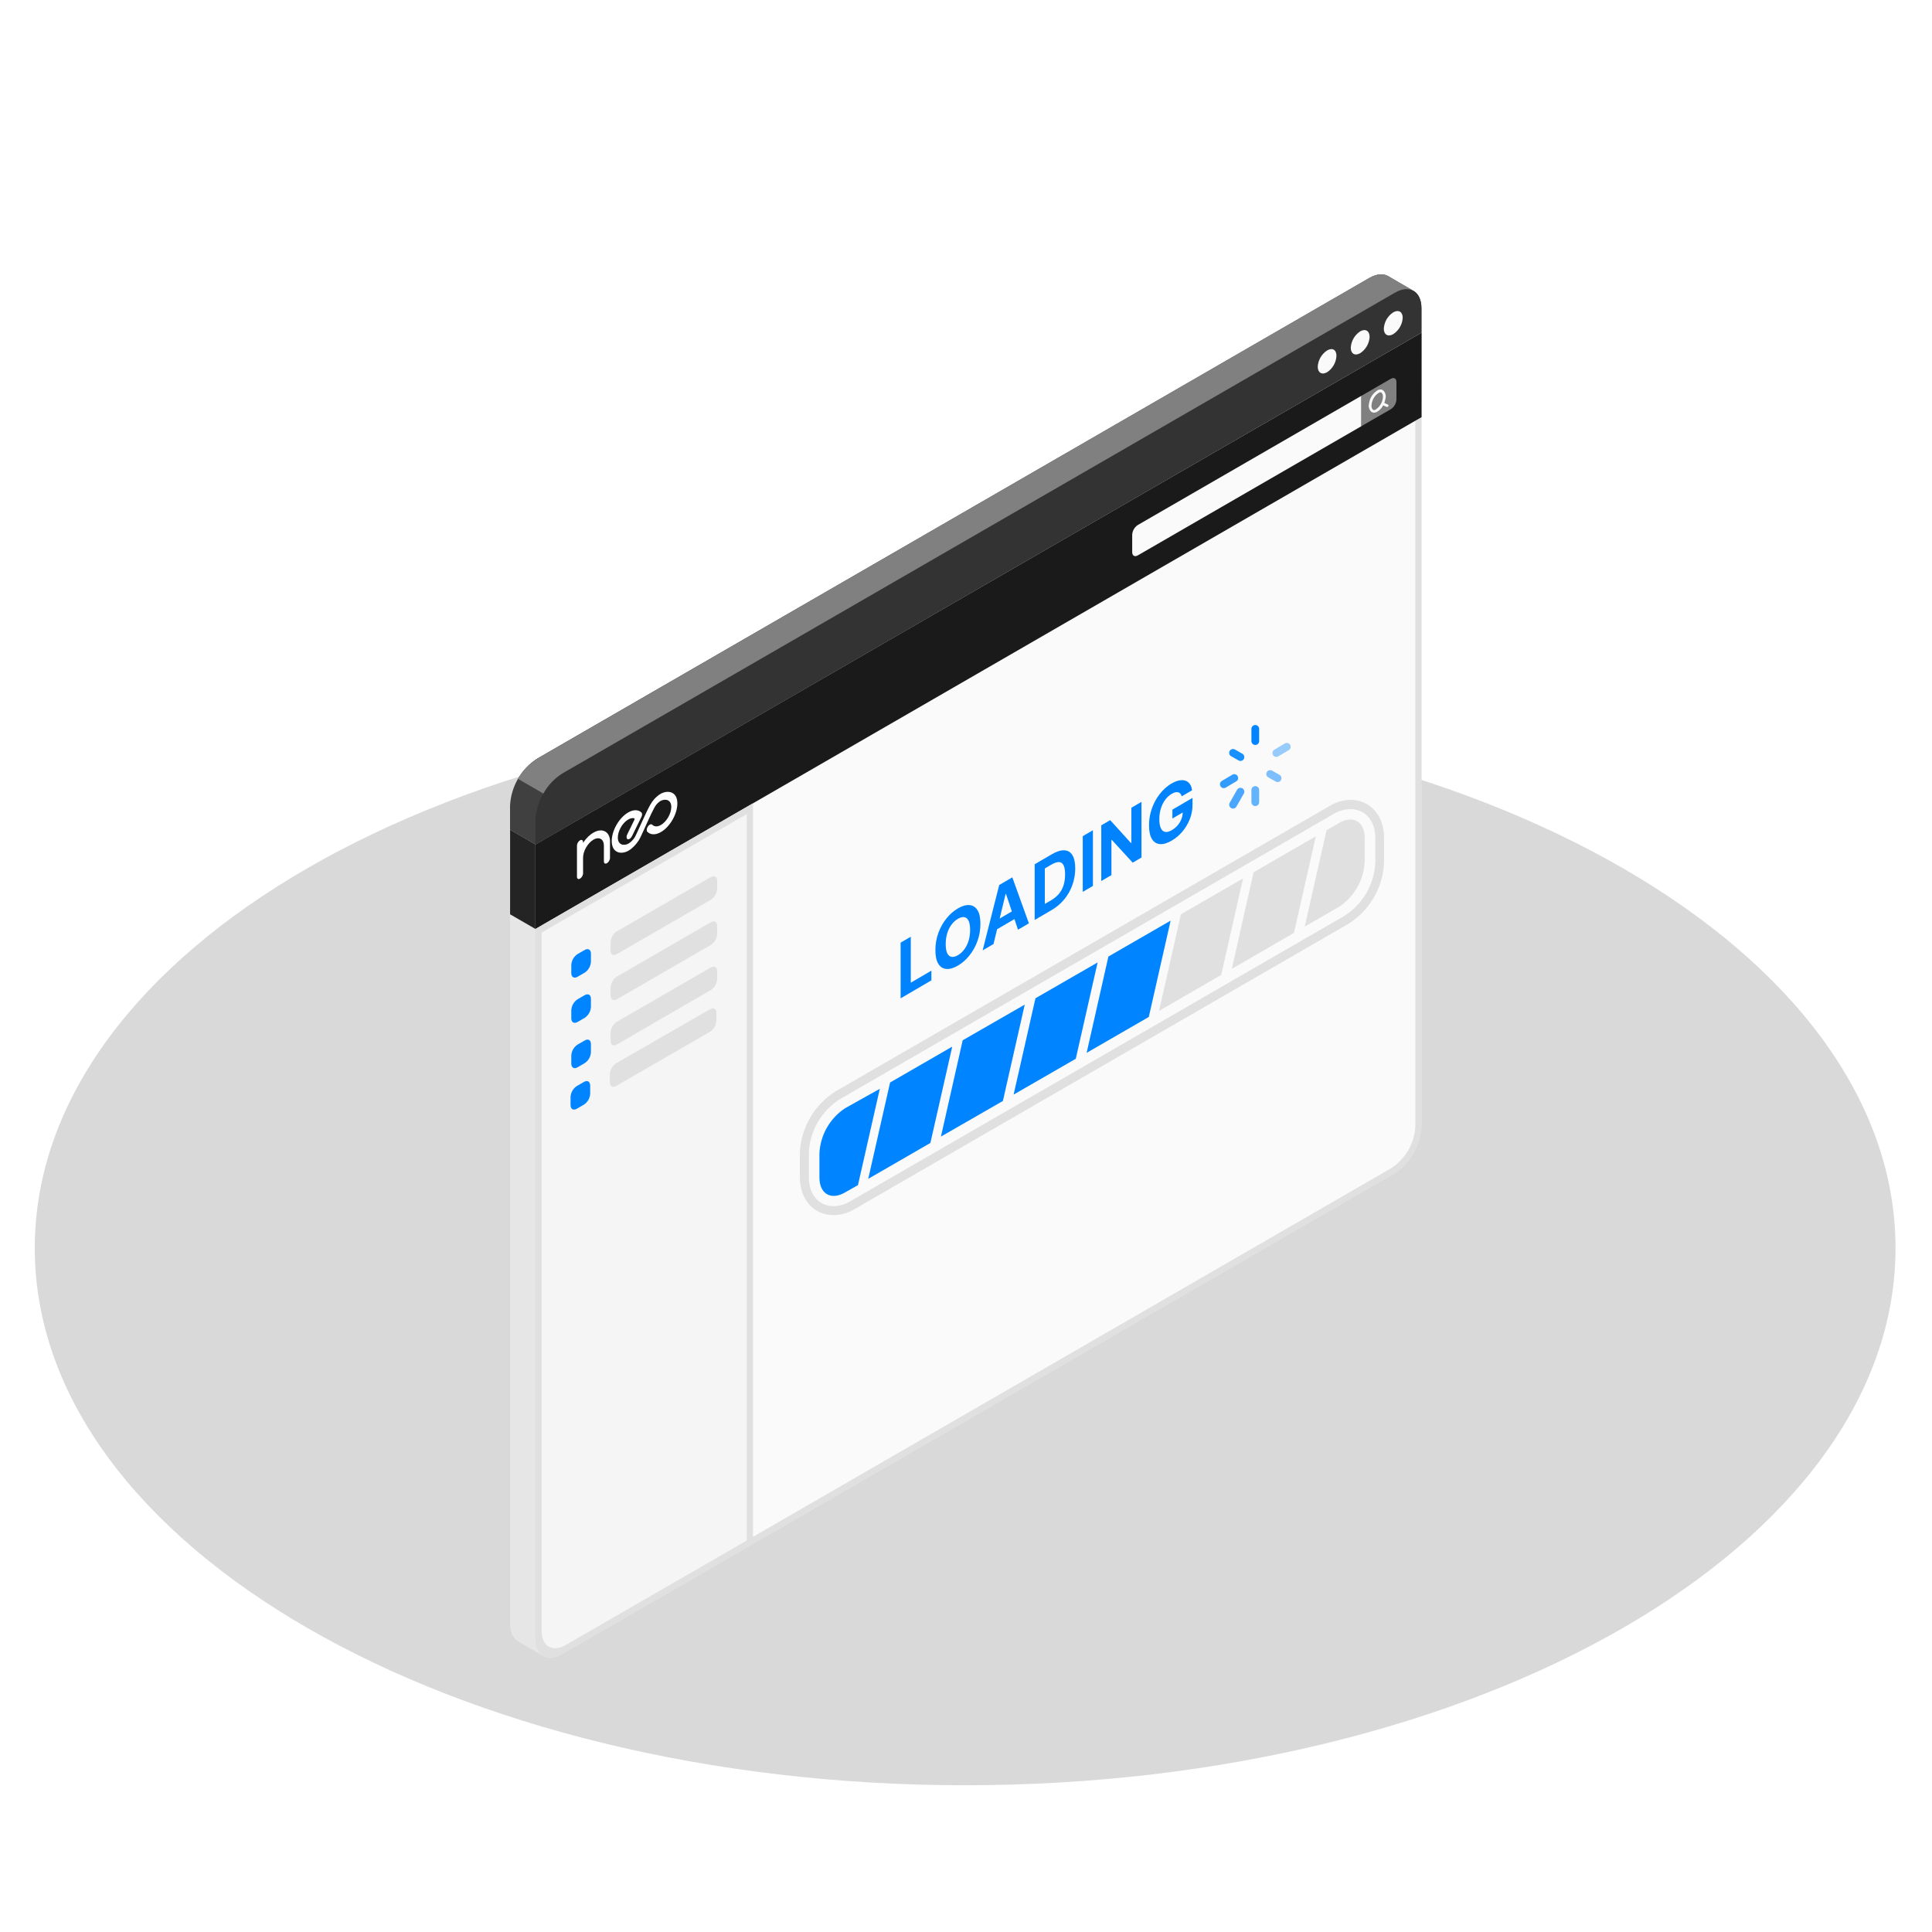 <svg width="500" height="500" viewBox="0 0 500 500" fill="none" xmlns="http://www.w3.org/2000/svg">
<path d="M249.78 462.02C382.759 462.02 490.56 399.783 490.56 323.01C490.56 246.237 382.759 184 249.78 184C116.801 184 9 246.237 9 323.01C9 399.783 116.801 462.02 249.78 462.02Z" fill="#D9D9D9"/>
<path d="M367.872 86.084L361.302 82.274L132.012 214.724V420.214C132.012 422.444 132.792 424.004 134.012 424.744L140.572 428.564C141.832 429.294 143.572 429.194 145.522 428.074L360.872 303.694C362.909 302.366 364.605 300.577 365.821 298.471C367.037 296.365 367.74 294.002 367.872 291.574V86.084Z" fill="#E6E6E6"/>
<path d="M142.439 428.214C143.403 428.167 144.34 427.875 145.159 427.364L360.509 302.994C362.426 301.741 364.022 300.054 365.166 298.07C366.311 296.087 366.973 293.861 367.099 291.574V87.484L139.379 219.004V424.004C139.379 426.654 140.519 428.214 142.439 428.214Z" fill="#FAFAFA"/>
<path d="M366.29 88.884V291.574C366.158 293.718 365.531 295.802 364.457 297.662C363.382 299.522 361.891 301.108 360.1 302.294L144.76 426.674C144.062 427.113 143.264 427.368 142.44 427.414C140.44 427.414 140.18 425.054 140.18 424.034V219.474L366.29 88.884ZM367.91 86.084L138.57 218.544V424.034C138.57 427.204 140.14 429.034 142.44 429.034C143.553 428.98 144.632 428.635 145.57 428.034L360.87 303.694C362.908 302.366 364.603 300.577 365.819 298.471C367.036 296.365 367.738 294.002 367.87 291.574V86.084H367.91Z" fill="#E0E0E0"/>
<path d="M138.57 218.544V240.414L367.9 107.954L367.91 86.084L138.57 218.544Z" fill="#1A1A1A"/>
<path d="M171.063 205.39C170.227 205.835 169.522 206.582 169.258 206.887C168.523 207.728 168.102 208.578 167.332 210.126C167.031 210.732 166.742 211.366 166.17 212.632C165.978 213.05 165.881 213.273 165.797 213.461L165.791 213.472C165.707 213.66 165.635 213.821 165.49 214.134C164.888 215.452 164.455 216.407 164.287 216.672C163.841 217.375 163.185 218.031 162.613 218.337C161.506 218.937 159.899 218.725 159.893 216.777C159.887 215.164 160.964 213.168 162.343 212.238C162.969 211.816 163.564 211.649 164.076 211.748C164.154 211.759 164.202 211.822 164.214 211.913C164.226 212.004 164.202 212.123 164.148 212.238L162.331 215.946C162.072 216.472 162.102 217.008 162.391 217.164C162.553 217.246 162.77 217.212 162.993 217.071C163.215 216.922 163.42 216.679 163.552 216.407L166.002 211.413C166.224 210.957 166.23 210.498 166.014 210.287C165.207 209.497 163.931 209.487 162.589 210.256C160.23 211.609 158.316 214.938 158.316 217.674C158.316 219.066 158.828 220.06 159.761 220.477C160.549 220.829 161.602 220.729 162.565 220.205C162.595 220.188 162.631 220.167 162.662 220.15C163.588 219.619 164.605 218.595 165.316 217.474C165.629 216.98 165.984 216.195 166.772 214.47C166.916 214.149 166.995 213.971 167.079 213.79L167.085 213.773C167.169 213.584 167.266 213.368 167.452 212.96C168.006 211.74 168.283 211.127 168.559 210.569C169.221 209.231 169.528 208.614 169.944 208.138C170.034 208.038 170.491 207.53 171.003 207.258C172.116 206.669 173.729 206.884 173.729 208.829C173.729 210.558 172.519 212.658 171.033 213.51C170.642 213.734 170.233 213.829 170.233 213.829C169.522 213.977 169.059 213.697 168.794 213.436C168.656 213.299 168.445 213.287 168.216 213.397C167.988 213.507 167.765 213.732 167.597 214.025C167.326 214.495 167.296 215.037 167.536 215.27C167.94 215.661 168.65 216.08 169.757 215.851C169.781 215.844 170.383 215.716 171.027 215.347C173.386 213.994 175.3 210.665 175.3 207.929C175.306 204.798 172.838 204.449 171.063 205.39Z" fill="white"/>
<path d="M156.151 215.001C156.043 214.972 155.904 214.933 155.73 214.921C155.567 214.903 155.29 214.894 154.935 214.958C154.388 215.063 153.9 215.3 153.587 215.48C152.594 216.049 151.649 216.981 150.891 218.141V217.932C150.891 217.43 150.536 217.222 150.103 217.47C149.669 217.718 149.32 218.33 149.32 218.832V226.929C149.32 227.432 149.675 227.64 150.109 227.391C150.542 227.143 150.897 226.528 150.897 226.026V221.973C150.897 220.251 152.107 218.156 153.593 217.304C155.08 216.452 156.289 217.16 156.289 218.883V222.935C156.289 223.437 156.645 223.645 157.078 223.397C157.511 223.148 157.866 222.533 157.866 222.031V217.568C157.866 217.491 157.866 215.496 156.151 215.001Z" fill="white"/>
<path d="M293.012 138.394V142.894C293.012 143.814 293.662 144.194 294.462 143.734L352.332 110.294V102.434L294.462 135.874C294.039 136.15 293.687 136.523 293.435 136.961C293.183 137.398 293.038 137.89 293.012 138.394Z" fill="#FAFAFA"/>
<path d="M359.948 98.034C360.748 97.574 361.398 97.954 361.398 98.874V103.384C361.37 103.887 361.224 104.376 360.973 104.812C360.721 105.248 360.37 105.619 359.948 105.894L352.328 110.294V102.434L359.948 98.034Z" fill="#808080"/>
<path d="M359.131 104.684L358.251 104.274C358.402 103.902 358.506 103.512 358.561 103.114C358.655 102.749 358.651 102.366 358.551 102.003C358.452 101.64 358.258 101.31 357.991 101.044C357.801 100.901 357.575 100.813 357.338 100.792C357.101 100.771 356.863 100.817 356.651 100.924C356.008 101.289 355.459 101.801 355.051 102.418C354.643 103.035 354.386 103.739 354.301 104.474C354.209 104.838 354.212 105.22 354.31 105.582C354.408 105.945 354.598 106.276 354.861 106.544C355.024 106.671 355.217 106.753 355.421 106.784C355.69 106.811 355.962 106.77 356.211 106.664C356.971 106.279 357.585 105.658 357.961 104.894L358.841 105.304H358.941C359.024 105.321 359.111 105.305 359.183 105.261C359.256 105.217 359.309 105.147 359.333 105.066C359.357 104.984 359.349 104.897 359.312 104.821C359.274 104.745 359.21 104.685 359.131 104.654V104.684ZM355.951 106.034C355.85 106.095 355.734 106.127 355.616 106.127C355.498 106.127 355.382 106.095 355.281 106.034C355.122 105.836 355.012 105.604 354.96 105.355C354.907 105.107 354.915 104.849 354.981 104.604C355.057 103.991 355.27 103.404 355.605 102.884C355.939 102.365 356.385 101.928 356.911 101.604C357.046 101.544 357.194 101.52 357.341 101.534C357.426 101.542 357.507 101.577 357.571 101.634C357.723 101.826 357.83 102.05 357.882 102.289C357.934 102.529 357.93 102.777 357.871 103.014C357.797 103.629 357.586 104.219 357.253 104.742C356.921 105.264 356.476 105.706 355.951 106.034Z" fill="#FAFAFA"/>
<path d="M359.36 71.514C358.09 70.734 356.31 70.814 354.36 71.954L139 196.334C136.962 197.661 135.266 199.451 134.05 201.556C132.834 203.662 132.131 206.026 132 208.454V214.724L138.56 218.544L367.87 86.084V79.814C367.87 77.594 367.09 76.034 365.87 75.304C364.65 74.574 360.5 72.214 359.36 71.514Z" fill="#404040"/>
<path d="M138.57 212.264C138.702 209.836 139.404 207.472 140.62 205.367C141.837 203.261 143.532 201.471 145.57 200.144L360.87 75.774C364.73 73.544 367.87 75.354 367.87 79.774V86.044L138.57 218.544V212.264Z" fill="#333333"/>
<path d="M365.951 75.344C364.671 74.554 362.891 74.634 360.951 75.774L145.571 200.144C143.501 201.432 141.797 203.229 140.621 205.364L134.051 201.564C135.239 199.419 136.961 197.617 139.051 196.334L354.341 71.944C356.341 70.814 358.091 70.734 359.341 71.514C360.591 72.294 364.691 74.614 365.871 75.294L365.951 75.344Z" fill="#808080"/>
<path d="M343.471 90.684C342.76 91.147 342.169 91.772 341.745 92.507C341.321 93.242 341.076 94.067 341.031 94.914C341.031 96.474 342.121 97.104 343.471 96.324C344.175 95.856 344.759 95.23 345.175 94.495C345.592 93.76 345.831 92.938 345.871 92.094C345.871 90.534 344.871 89.904 343.471 90.684Z" fill="#FAFAFA"/>
<path d="M352.018 85.754C351.307 86.22 350.715 86.846 350.292 87.583C349.868 88.319 349.623 89.145 349.578 89.994C349.578 91.554 350.668 92.184 352.018 91.404C352.723 90.944 353.31 90.325 353.734 89.598C354.157 88.871 354.405 88.054 354.458 87.214C354.458 85.614 353.368 84.984 352.018 85.754Z" fill="#FAFAFA"/>
<path d="M360.569 80.834C359.858 81.297 359.266 81.922 358.842 82.657C358.418 83.392 358.174 84.217 358.129 85.064C358.129 86.624 359.219 87.254 360.569 86.474C361.285 86.008 361.881 85.379 362.307 84.639C362.732 83.898 362.977 83.067 363.019 82.214C363.019 80.684 361.919 80.054 360.569 80.834Z" fill="#FAFAFA"/>
<path d="M145.969 426.904C142.329 429.004 139.379 427.294 139.379 423.094V240.874L194.069 209.294V399.124L145.969 426.904Z" fill="#F5F5F5"/>
<path d="M140.18 241.344L193.26 210.684V398.684L146.37 425.744C143.02 427.674 140.18 426.044 140.18 422.164V241.344ZM138.57 240.414V424.034C138.57 428.494 141.7 430.304 145.57 428.034L194.87 399.594V207.884L138.57 240.414Z" fill="#E0E0E0"/>
<path d="M138.572 218.544L132.012 214.724V236.624L138.572 240.414V218.544Z" fill="#242424"/>
<path d="M159.64 241.034L183.97 226.974C184.87 226.454 185.6 226.874 185.6 227.914V230.034C185.566 230.598 185.4 231.147 185.118 231.637C184.835 232.126 184.442 232.543 183.97 232.854L159.64 246.914C158.74 247.434 158.02 247.014 158.02 245.974V243.854C158.052 243.29 158.215 242.742 158.496 242.252C158.777 241.763 159.169 241.346 159.64 241.034Z" fill="#E0E0E0"/>
<path d="M152.932 246.794V248.904C152.901 249.468 152.738 250.017 152.457 250.507C152.176 250.997 151.783 251.414 151.312 251.724L149.472 252.784C148.582 253.304 147.852 252.884 147.852 251.844V249.724C147.883 249.162 148.046 248.614 148.327 248.126C148.609 247.638 149.001 247.223 149.472 246.914L151.312 245.854C152.202 245.334 152.932 245.754 152.932 246.794Z" fill="#0084FF"/>
<path d="M159.64 252.734L183.97 238.674C184.87 238.154 185.6 238.574 185.6 239.614V241.734C185.566 242.297 185.402 242.845 185.118 243.333C184.835 243.821 184.442 244.236 183.97 244.544L159.64 258.614C158.74 259.124 158.02 258.704 158.02 257.674V255.554C158.05 254.99 158.213 254.441 158.494 253.951C158.775 253.461 159.168 253.045 159.64 252.734Z" fill="#E0E0E0"/>
<path d="M152.932 258.494V260.604C152.901 261.168 152.738 261.717 152.457 262.207C152.176 262.697 151.783 263.114 151.312 263.424L149.472 264.484C148.582 265.004 147.852 264.584 147.852 263.544V261.424C147.883 260.862 148.046 260.314 148.327 259.826C148.609 259.338 149.001 258.923 149.472 258.614L151.312 257.554C152.202 257.034 152.932 257.454 152.932 258.494Z" fill="#0084FF"/>
<path d="M159.64 264.434L183.97 250.374C184.87 249.854 185.6 250.274 185.6 251.314V253.434C185.562 253.992 185.395 254.534 185.112 255.016C184.829 255.499 184.438 255.909 183.97 256.214L159.64 270.314C158.74 270.824 158.02 270.404 158.02 269.374V267.214C158.056 266.657 158.222 266.116 158.503 265.634C158.784 265.151 159.173 264.741 159.64 264.434Z" fill="#E0E0E0"/>
<path d="M152.932 270.214V272.324C152.901 272.888 152.738 273.437 152.457 273.927C152.176 274.417 151.783 274.833 151.312 275.144L149.472 276.214C148.582 276.734 147.852 276.314 147.852 275.274V273.154C147.881 272.591 148.044 272.043 148.325 271.555C148.607 271.067 148.999 270.652 149.472 270.344L151.312 269.284C152.202 268.734 152.932 269.154 152.932 270.214Z" fill="#0084FF"/>
<path d="M159.448 275.177L183.778 261.177C184.678 260.657 185.408 261.077 185.408 262.117V264.177C185.376 264.742 185.211 265.291 184.928 265.781C184.645 266.271 184.251 266.687 183.778 266.997L159.448 281.057C158.548 281.577 157.828 281.157 157.828 280.117V278.007C157.857 277.441 158.019 276.89 158.3 276.399C158.582 275.907 158.975 275.489 159.448 275.177Z" fill="#E0E0E0"/>
<path d="M152.74 280.947V283.067C152.709 283.63 152.546 284.177 152.265 284.665C151.983 285.153 151.591 285.568 151.12 285.877L149.28 286.937C148.39 287.457 147.66 287.037 147.66 285.997V283.887C147.691 283.323 147.853 282.774 148.135 282.284C148.416 281.795 148.808 281.378 149.28 281.067L151.12 280.007C152.01 279.487 152.74 279.907 152.74 280.947Z" fill="#0084FF"/>
<path d="M215.725 314.472C210.59 314.472 207.017 310.451 207 304.684V298.386C207.128 295.184 208.032 292.062 209.636 289.288C211.24 286.514 213.495 284.172 216.207 282.465L343.97 208.662C345.622 207.625 347.522 207.051 349.471 207C354.606 207 358.196 211.038 358.196 216.805V223.153C358.068 226.355 357.164 229.477 355.56 232.251C353.956 235.025 351.701 237.366 348.989 239.074L221.226 312.877C219.567 313.89 217.668 314.441 215.725 314.472ZM349.471 209.393C347.94 209.43 346.445 209.865 345.134 210.656L217.37 284.459C215.002 285.956 213.033 288.005 211.632 290.431C210.231 292.857 209.44 295.587 209.327 298.386V304.684C209.327 309.154 211.902 312.146 215.725 312.146C217.257 312.117 218.754 311.681 220.062 310.883L347.843 237.08C350.22 235.589 352.199 233.542 353.609 231.116C355.019 228.69 355.817 225.957 355.936 223.153V216.871C355.936 212.401 353.293 209.393 349.471 209.393Z" fill="#E0E0E0"/>
<path d="M353.178 216.871C353.178 212.6 350.17 210.872 346.531 212.999L343.307 214.877L337.656 239.805L346.531 234.687C348.476 233.408 350.092 231.687 351.247 229.666C352.402 227.644 353.064 225.379 353.178 223.054V216.871Z" fill="#E0E0E0"/>
<path d="M305.615 236.615L299.965 261.609L316.052 252.303L321.702 227.325L305.615 236.615Z" fill="#E0E0E0"/>
<path d="M324.427 225.746L318.793 250.74L334.88 241.434L340.53 216.439L324.427 225.746Z" fill="#E0E0E0"/>
<path d="M218.718 286.802C216.775 288.084 215.161 289.805 214.006 291.826C212.852 293.847 212.188 296.111 212.07 298.435V304.734C212.07 308.988 215.078 310.717 218.718 308.589L222.041 306.711L227.692 281.784L218.718 286.802ZM230.351 280.155L224.7 305.083L240.787 295.793L246.438 270.865L230.351 280.155ZM286.854 247.549L281.22 272.477L297.307 263.187L302.957 238.26L286.854 247.549ZM249.146 269.22L243.513 294.148L259.55 284.925L265.2 259.997L249.146 269.22ZM267.975 258.351L262.325 283.279L278.412 274.006L284.062 249.078L267.975 258.351Z" fill="#0084FF"/>
<path d="M233.081 258.368V243.959L235.711 242.422V254.319L241.044 251.201V253.713L233.081 258.368ZM253.732 239.091C253.732 240.662 253.474 242.149 252.96 243.552C252.45 244.953 251.754 246.202 250.871 247.299C249.992 248.39 249.004 249.256 247.907 249.898C246.802 250.544 245.809 250.833 244.931 250.765C244.052 250.697 243.358 250.261 242.848 249.457C242.337 248.653 242.082 247.468 242.082 245.901C242.082 244.33 242.337 242.844 242.848 241.444C243.358 240.043 244.052 238.798 244.931 237.707C245.809 236.612 246.802 235.741 247.907 235.095C249.004 234.453 249.992 234.167 250.871 234.235C251.754 234.295 252.45 234.728 252.96 235.532C253.474 236.333 253.732 237.52 253.732 239.091ZM251.065 240.65C251.065 239.632 250.934 238.851 250.67 238.306C250.411 237.758 250.045 237.443 249.571 237.358C249.097 237.274 248.543 237.418 247.907 237.79C247.271 238.161 246.716 238.666 246.243 239.304C245.769 239.942 245.401 240.688 245.137 241.54C244.878 242.391 244.749 243.325 244.749 244.343C244.749 245.36 244.878 246.143 245.137 246.69C245.401 247.235 245.769 247.55 246.243 247.634C246.716 247.718 247.271 247.575 247.907 247.203C248.543 246.831 249.097 246.326 249.571 245.688C250.045 245.05 250.411 244.306 250.67 243.456C250.934 242.603 251.065 241.668 251.065 240.65ZM257.122 244.313L254.304 245.961L258.598 229.042L261.987 227.06L266.275 238.962L263.457 240.61L260.341 231.315L260.244 231.372L257.122 244.313ZM256.946 238.753L263.603 234.861V237.239L256.946 241.131V238.753ZM272.182 235.509L267.772 238.087V223.678L272.218 221.079C273.469 220.348 274.547 220.007 275.449 220.056C276.352 220.1 277.047 220.517 277.533 221.307C278.023 222.095 278.268 223.237 278.268 224.733C278.268 226.234 278.023 227.667 277.533 229.032C277.047 230.395 276.348 231.631 275.437 232.74C274.53 233.848 273.445 234.771 272.182 235.509ZM270.402 233.939L272.073 232.963C272.85 232.508 273.504 231.967 274.034 231.338C274.569 230.701 274.97 229.968 275.237 229.136C275.508 228.297 275.644 227.341 275.644 226.267C275.644 225.202 275.508 224.411 275.237 223.895C274.97 223.375 274.571 223.111 274.04 223.103C273.51 223.094 272.856 223.317 272.079 223.771L270.402 224.751V233.939ZM282.846 214.866V229.275L280.216 230.812V216.404L282.846 214.866ZM295.414 207.519V221.927L293.142 223.255L287.73 217.35L287.639 217.404V226.472L285.009 228.01V213.601L287.317 212.252L292.687 218.175L292.796 218.111V209.049L295.414 207.519ZM305.835 206.084C305.75 205.791 305.63 205.559 305.476 205.386C305.322 205.209 305.134 205.094 304.911 205.041C304.693 204.981 304.442 204.985 304.158 205.052C303.879 205.117 303.569 205.249 303.229 205.447C302.593 205.819 302.034 206.329 301.553 206.976C301.075 207.621 300.702 208.372 300.435 209.227C300.168 210.077 300.034 211.004 300.034 212.008C300.034 213.012 300.166 213.788 300.429 214.338C300.692 214.888 301.065 215.207 301.547 215.296C302.028 215.38 302.597 215.23 303.253 214.847C303.848 214.499 304.357 214.08 304.778 213.59C305.203 213.092 305.527 212.554 305.75 211.973C305.976 211.39 306.09 210.792 306.09 210.177L306.624 209.956L303.417 211.831V209.538L308.622 206.495V208.31C308.622 209.576 308.392 210.799 307.93 211.979C307.468 213.154 306.833 214.225 306.023 215.19C305.213 216.152 304.286 216.938 303.241 217.548C302.075 218.23 301.051 218.531 300.168 218.452C299.285 218.367 298.597 217.918 298.103 217.105C297.613 216.284 297.368 215.114 297.368 213.595C297.368 212.427 297.514 211.3 297.805 210.215C298.101 209.123 298.514 208.103 299.044 207.155C299.575 206.207 300.192 205.361 300.897 204.616C301.601 203.871 302.364 203.258 303.186 202.778C303.891 202.366 304.547 202.102 305.154 201.986C305.762 201.866 306.3 201.884 306.77 202.041C307.244 202.195 307.63 202.483 307.93 202.903C308.23 203.319 308.422 203.859 308.507 204.522L305.835 206.084Z" fill="#0083FD"/>
<path d="M324.867 188.63V191.793" stroke="#0084FF" stroke-width="2" stroke-linecap="round" stroke-linejoin="round"/>
<path opacity="0.4" d="M333.027 193.268L330.309 194.885" stroke="#0084FF" stroke-width="2" stroke-linecap="round" stroke-linejoin="round"/>
<path opacity="0.5" d="M330.641 201.397L328.719 200.304" stroke="#0084FF" stroke-width="2" stroke-linecap="round" stroke-linejoin="round"/>
<path opacity="0.6" d="M324.867 207.606V204.443" stroke="#0084FF" stroke-width="2" stroke-linecap="round" stroke-linejoin="round"/>
<path opacity="0.7" d="M319.109 208.258L321.031 204.878" stroke="#0084FF" stroke-width="2" stroke-linecap="round" stroke-linejoin="round"/>
<path opacity="0.8" d="M316.715 202.969L319.433 201.352" stroke="#0084FF" stroke-width="2" stroke-linecap="round" stroke-linejoin="round"/>
<path opacity="0.9" d="M319.109 194.84L321.031 195.933" stroke="#0084FF" stroke-width="2" stroke-linecap="round" stroke-linejoin="round"/>
</svg>
